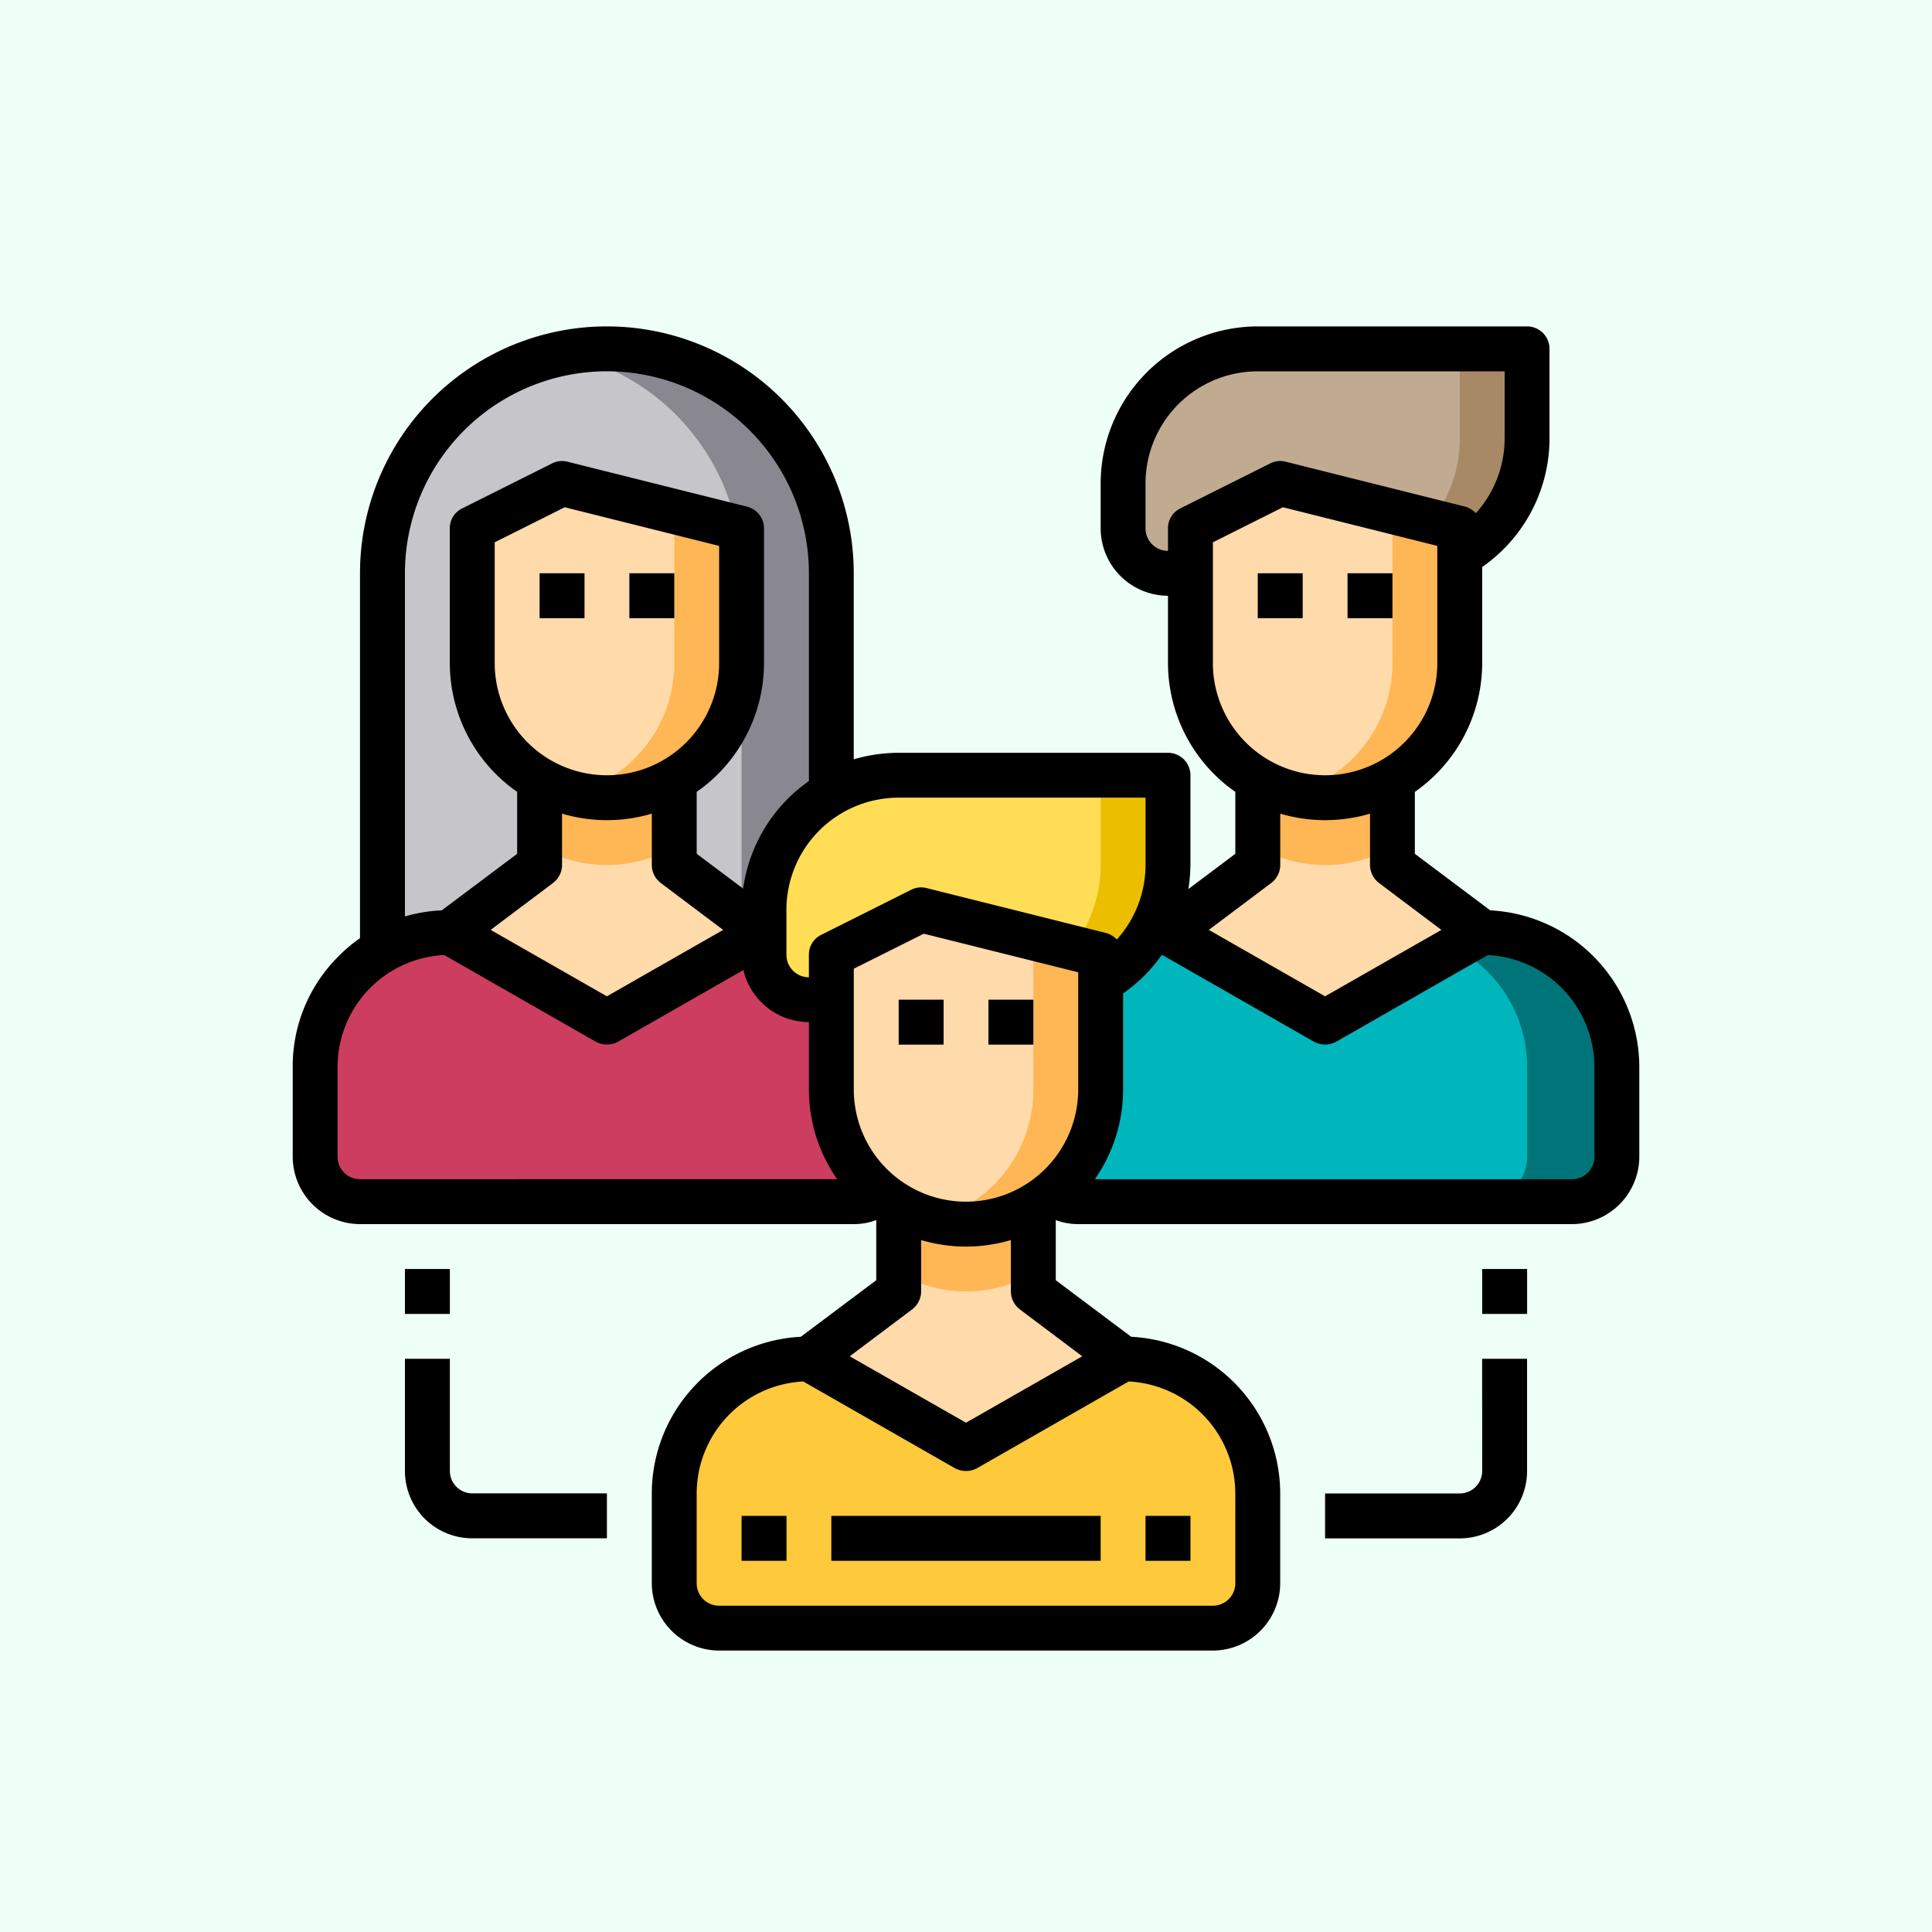 <svg xmlns="http://www.w3.org/2000/svg" width="172" height="172" viewBox="0 0 172 172">
  <g id="Grupo_57271" data-name="Grupo 57271" transform="translate(-239 -1046)">
    <rect id="Rectángulo_5305" data-name="Rectángulo 5305" width="172" height="172" transform="translate(239 1046)" fill="#edfff6"/>
    <g id="team-worker-group-marketing-seo" transform="translate(263.06 1072.059)">
      <path id="Trazado_101617" data-name="Trazado 101617" d="M6,57.566V23.98a19.98,19.98,0,0,1,39.96,0V57.946" transform="translate(3.992 0.998)" fill="#c6c5ca"/>
      <path id="Trazado_101618" data-name="Trazado 101618" d="M37.956,23.978V57.944l-7.992-.08V23.978A20.022,20.022,0,0,0,14.02,4.4a19.98,19.98,0,0,1,23.936,19.58Z" transform="translate(11.996 1)" fill="#898890"/>
      <path id="Trazado_101619" data-name="Trazado 101619" d="M54.948,41.988V49.98a4.008,4.008,0,0,1-4,4H7a4.008,4.008,0,0,1-4-4V41.988A12.006,12.006,0,0,1,14.988,30H42.96A11.988,11.988,0,0,1,54.948,41.988Z" transform="translate(0.998 26.946)" fill="#cc3d60"/>
      <path id="Trazado_101620" data-name="Trazado 101620" d="M86.948,41.988V49.98a4.008,4.008,0,0,1-4,4H39a4.008,4.008,0,0,1-4-4V41.988A12.006,12.006,0,0,1,46.988,30H74.96A11.988,11.988,0,0,1,86.948,41.988Z" transform="translate(32.934 26.946)" fill="#00b6bd"/>
      <path id="Trazado_101621" data-name="Trazado 101621" d="M70.98,41.988V49.98a4.008,4.008,0,0,1-4,4H58.992a4.008,4.008,0,0,0,4-4V41.988A11.988,11.988,0,0,0,51,30h7.992A11.988,11.988,0,0,1,70.98,41.988Z" transform="translate(48.902 26.946)" fill="#007579"/>
      <path id="Trazado_101622" data-name="Trazado 101622" d="M74.964,4v7.992a11.958,11.958,0,0,1-5.994,10.37V19.984l-15.984-4-7.992,4v4H43a4.008,4.008,0,0,1-4-4v-4A11.988,11.988,0,0,1,50.988,4Z" transform="translate(36.926 0.998)" fill="#c0ab91"/>
      <path id="Trazado_101623" data-name="Trazado 101623" d="M65.976,14V25.984a11.988,11.988,0,0,1-23.976,0V14l7.992-4Z" transform="translate(39.92 6.986)" fill="#ffdaaa"/>
      <path id="Trazado_101624" data-name="Trazado 101624" d="M70.948,60.988V68.98a4.008,4.008,0,0,1-4,4H23a4.008,4.008,0,0,1-4-4V60.988A12.006,12.006,0,0,1,30.988,49H58.96A11.988,11.988,0,0,1,70.948,60.988Z" transform="translate(16.966 45.908)" fill="#ffc93c"/>
      <path id="Trazado_101625" data-name="Trazado 101625" d="M58.964,23v7.992a12,12,0,0,1-5.994,10.37V38.984l-15.984-4-7.992,4v4H27a4.008,4.008,0,0,1-4-4v-4a11.958,11.958,0,0,1,5.994-10.37A11.7,11.7,0,0,1,34.988,23Z" transform="translate(20.958 19.96)" fill="#ffde55"/>
      <path id="Trazado_101626" data-name="Trazado 101626" d="M45.261,23v7.992a12,12,0,0,1-5.994,10.37V38.984l-2.537-.639a13.14,13.14,0,0,0,.839-1.219,11.884,11.884,0,0,0,1.7-6.134V23Z" transform="translate(34.661 19.96)" fill="#ebbf00"/>
      <path id="Trazado_101627" data-name="Trazado 101627" d="M52.972,55.8,38.986,63.788,25,55.8,32.992,49.8V42.19a11.91,11.91,0,0,0,11.988,0V49.8Z" transform="translate(22.954 39.112)" fill="#ffdaaa"/>
      <path id="Trazado_101628" data-name="Trazado 101628" d="M40.988,42.19v5.994a11.91,11.91,0,0,1-11.988,0V42.19A11.91,11.91,0,0,0,40.988,42.19Z" transform="translate(26.946 39.112)" fill="#ffb655"/>
      <path id="Trazado_101629" data-name="Trazado 101629" d="M49.976,33V44.984a11.988,11.988,0,1,1-23.976,0V33l7.992-4Z" transform="translate(23.952 25.948)" fill="#ffdaaa"/>
      <path id="Trazado_101630" data-name="Trazado 101630" d="M46.982,33V44.984a11.989,11.989,0,0,1-4.338,9.233A12,12,0,0,1,32,56.592a12,12,0,0,0,3-1.239,11.623,11.623,0,0,0,1.658-1.139,11.988,11.988,0,0,0,4.336-9.231V33L29,30l2-1Z" transform="translate(26.946 25.948)" fill="#ffb655"/>
      <path id="Trazado_101631" data-name="Trazado 101631" d="M36.972,36.8,22.986,44.788,9,36.8,16.992,30.8V23.19a11.91,11.91,0,0,0,11.988,0V30.8Z" transform="translate(6.986 20.15)" fill="#ffdaaa"/>
      <path id="Trazado_101632" data-name="Trazado 101632" d="M33.976,14V25.984a11.988,11.988,0,0,1-23.976,0V14l7.992-4Z" transform="translate(7.984 6.986)" fill="#ffdaaa"/>
      <path id="Trazado_101633" data-name="Trazado 101633" d="M68.972,36.8,54.986,44.788,41,36.8,48.992,30.8V23.19a11.91,11.91,0,0,0,11.988,0V30.8Z" transform="translate(38.922 20.15)" fill="#ffdaaa"/>
      <path id="Trazado_101634" data-name="Trazado 101634" d="M61.261,4v7.992a12,12,0,0,1-5.994,10.37V19.984l-2.537-.639a13.145,13.145,0,0,0,.839-1.219,11.884,11.884,0,0,0,1.7-6.134V4Z" transform="translate(50.629 0.998)" fill="#a78966"/>
      <g id="Grupo_57178" data-name="Grupo 57178" transform="translate(23.978 16.986)">
        <path id="Trazado_101635" data-name="Trazado 101635" d="M56.988,23.19v5.994a11.91,11.91,0,0,1-11.988,0V23.19A11.91,11.91,0,0,0,56.988,23.19Z" transform="translate(18.936 3.164)" fill="#ffb655"/>
        <path id="Trazado_101636" data-name="Trazado 101636" d="M62.982,14V25.984a11.989,11.989,0,0,1-4.338,9.233A12,12,0,0,1,48,37.592a12,12,0,0,0,3-1.239,11.622,11.622,0,0,0,1.658-1.139,11.988,11.988,0,0,0,4.336-9.231V14L45,11l2-1Z" transform="translate(18.936 -10)" fill="#ffb655"/>
        <path id="Trazado_101637" data-name="Trazado 101637" d="M24.988,23.19v5.994a11.91,11.91,0,0,1-11.988,0V23.19a11.91,11.91,0,0,0,11.988,0Z" transform="translate(-13 3.164)" fill="#ffb655"/>
        <path id="Trazado_101638" data-name="Trazado 101638" d="M30.982,14V25.984a11.989,11.989,0,0,1-4.338,9.233A12,12,0,0,1,16,37.592a12,12,0,0,0,3-1.239,11.622,11.622,0,0,0,1.658-1.139,11.988,11.988,0,0,0,4.336-9.231V14L13,11l2-1Z" transform="translate(-13 -10)" fill="#ffb655"/>
      </g>
      <path id="Trazado_101639" data-name="Trazado 101639" d="M61.986,58.99a2,2,0,0,1-2,2H48v4H59.988a5.994,5.994,0,0,0,5.994-5.994V49h-4Z" transform="translate(45.908 45.908)"/>
      <path id="Trazado_101640" data-name="Trazado 101640" d="M55,45h4v4H55Z" transform="translate(52.894 41.916)"/>
      <path id="Trazado_101641" data-name="Trazado 101641" d="M11,58.99V49H7v9.99a5.994,5.994,0,0,0,5.994,5.994H24.982v-4H12.994A2,2,0,0,1,11,58.99Z" transform="translate(4.99 45.908)"/>
      <path id="Trazado_101642" data-name="Trazado 101642" d="M7,45h4v4H7Z" transform="translate(4.99 41.916)"/>
      <path id="Trazado_101643" data-name="Trazado 101643" d="M13,14h4v4H13Z" transform="translate(10.978 10.978)"/>
      <path id="Trazado_101644" data-name="Trazado 101644" d="M17,14h4v4H17Z" transform="translate(14.97 10.978)"/>
      <path id="Trazado_101645" data-name="Trazado 101645" d="M45,14h4v4H45Z" transform="translate(42.914 10.978)"/>
      <path id="Trazado_101646" data-name="Trazado 101646" d="M49,14h4v4H49Z" transform="translate(46.906 10.978)"/>
      <path id="Trazado_101647" data-name="Trazado 101647" d="M29,33h4v4H29Z" transform="translate(26.946 29.94)"/>
      <path id="Trazado_101648" data-name="Trazado 101648" d="M33,33h4v4H33Z" transform="translate(30.938 29.94)"/>
      <path id="Trazado_101649" data-name="Trazado 101649" d="M22,56h4v4H22Z" transform="translate(19.96 52.894)"/>
      <path id="Trazado_101650" data-name="Trazado 101650" d="M26,56H49.976v4H26Z" transform="translate(23.952 52.894)"/>
      <path id="Trazado_101651" data-name="Trazado 101651" d="M108.613,54.988,101.9,49.953V44.439a14.006,14.006,0,0,0,5.994-11.469V24.419a13.948,13.948,0,0,0,5.994-11.429V5a2,2,0,0,0-2-2H87.914A14,14,0,0,0,73.928,16.986v4a6.012,6.012,0,0,0,5.994,5.994V32.97a14.006,14.006,0,0,0,5.994,11.469v5.514L81.74,53.09a15.184,15.184,0,0,0,.18-2.138V42.96a2,2,0,0,0-2-2H55.946a14.522,14.522,0,0,0-4,.579V24.978a21.978,21.978,0,1,0-43.956,0V57.465a12.687,12.687,0,0,0-1.878,1.578A13.774,13.774,0,0,0,2,68.934v7.992A6.012,6.012,0,0,0,7.994,82.92H51.95a5.616,5.616,0,0,0,2-.36v5.355L47.235,92.95A13.986,13.986,0,0,0,33.968,106.9v7.992a6.012,6.012,0,0,0,5.994,5.994H83.918a6.012,6.012,0,0,0,5.994-5.994V106.9A13.986,13.986,0,0,0,76.645,92.95l-6.713-5.035V82.56a5.616,5.616,0,0,0,2,.36h43.956a6.012,6.012,0,0,0,5.994-5.994V68.934a13.986,13.986,0,0,0-13.267-13.946ZM79.922,20.982v2a2,2,0,0,1-2-2v-4A9.99,9.99,0,0,1,87.914,7h21.978V12.99a9.932,9.932,0,0,1-2.557,6.633,2.142,2.142,0,0,0-.959-.579l-15.984-4a1.942,1.942,0,0,0-1.379.16l-7.992,4A1.952,1.952,0,0,0,79.922,20.982Zm4,11.988V22.221L90.152,19.1,103.9,22.54V32.97a9.99,9.99,0,0,1-19.98,0Zm5.195,19.58a2.026,2.026,0,0,0,.8-1.6V46.377a14.07,14.07,0,0,0,7.992,0v4.575a2.026,2.026,0,0,0,.8,1.6l5.554,4.176L93.908,62.64l-10.35-5.914ZM11.99,24.978a17.982,17.982,0,1,1,35.964,0v18.5A14.02,14.02,0,0,0,42.1,53.05l-4.136-3.1V44.439A14.006,14.006,0,0,0,43.958,32.97V20.982a2,2,0,0,0-1.518-1.938l-15.984-4a1.954,1.954,0,0,0-1.379.16l-7.992,4a1.952,1.952,0,0,0-1.1,1.778V32.97A14.006,14.006,0,0,0,21.98,44.439v5.514l-6.713,5.035a13.868,13.868,0,0,0-3.277.539ZM25.177,52.55a2.026,2.026,0,0,0,.8-1.6V46.377a14.07,14.07,0,0,0,7.992,0v4.575a2.026,2.026,0,0,0,.8,1.6l5.554,4.176L29.972,62.64l-10.35-5.914ZM19.982,32.97V22.221L26.216,19.1,39.962,22.54V32.97a9.99,9.99,0,0,1-19.98,0ZM7.994,78.924a2,2,0,0,1-2-2V68.934a9.98,9.98,0,0,1,9.493-9.97l13.484,7.712a2.086,2.086,0,0,0,2,0L42.12,60.3a6.018,6.018,0,0,0,5.834,4.635v5.994a13.96,13.96,0,0,0,2.517,7.992ZM49.053,57.166a1.952,1.952,0,0,0-1.1,1.778v2a2,2,0,0,1-2-2v-4a9.99,9.99,0,0,1,9.99-9.99H77.924v5.994a9.932,9.932,0,0,1-2.557,6.633,2.142,2.142,0,0,0-.959-.579l-15.984-4a1.954,1.954,0,0,0-1.379.16ZM85.916,106.9v7.992a2,2,0,0,1-2,2H39.962a2,2,0,0,1-2-2V106.9a10,10,0,0,1,9.491-9.97l13.486,7.712a2.086,2.086,0,0,0,2,0l13.486-7.712a10,10,0,0,1,9.49,9.97ZM72.29,94.688,61.94,100.6,51.59,94.688l5.554-4.176a2.026,2.026,0,0,0,.8-1.6V84.339a14.07,14.07,0,0,0,7.992,0v4.575a2.026,2.026,0,0,0,.8,1.6Zm-.36-23.756a9.99,9.99,0,0,1-19.98,0V60.183l6.234-3.117L71.93,60.5Zm45.954,5.994a2,2,0,0,1-2,2H73.409a13.96,13.96,0,0,0,2.517-7.992V62.381a13.96,13.96,0,0,0,3.437-3.417h.06l13.486,7.712a2.086,2.086,0,0,0,2,0l13.486-7.712a10,10,0,0,1,9.49,9.97Z" transform="translate(0)"/>
      <path id="Trazado_101652" data-name="Trazado 101652" d="M40,56h4v4H40Z" transform="translate(37.924 52.894)"/>
    </g>
  </g>
</svg>
